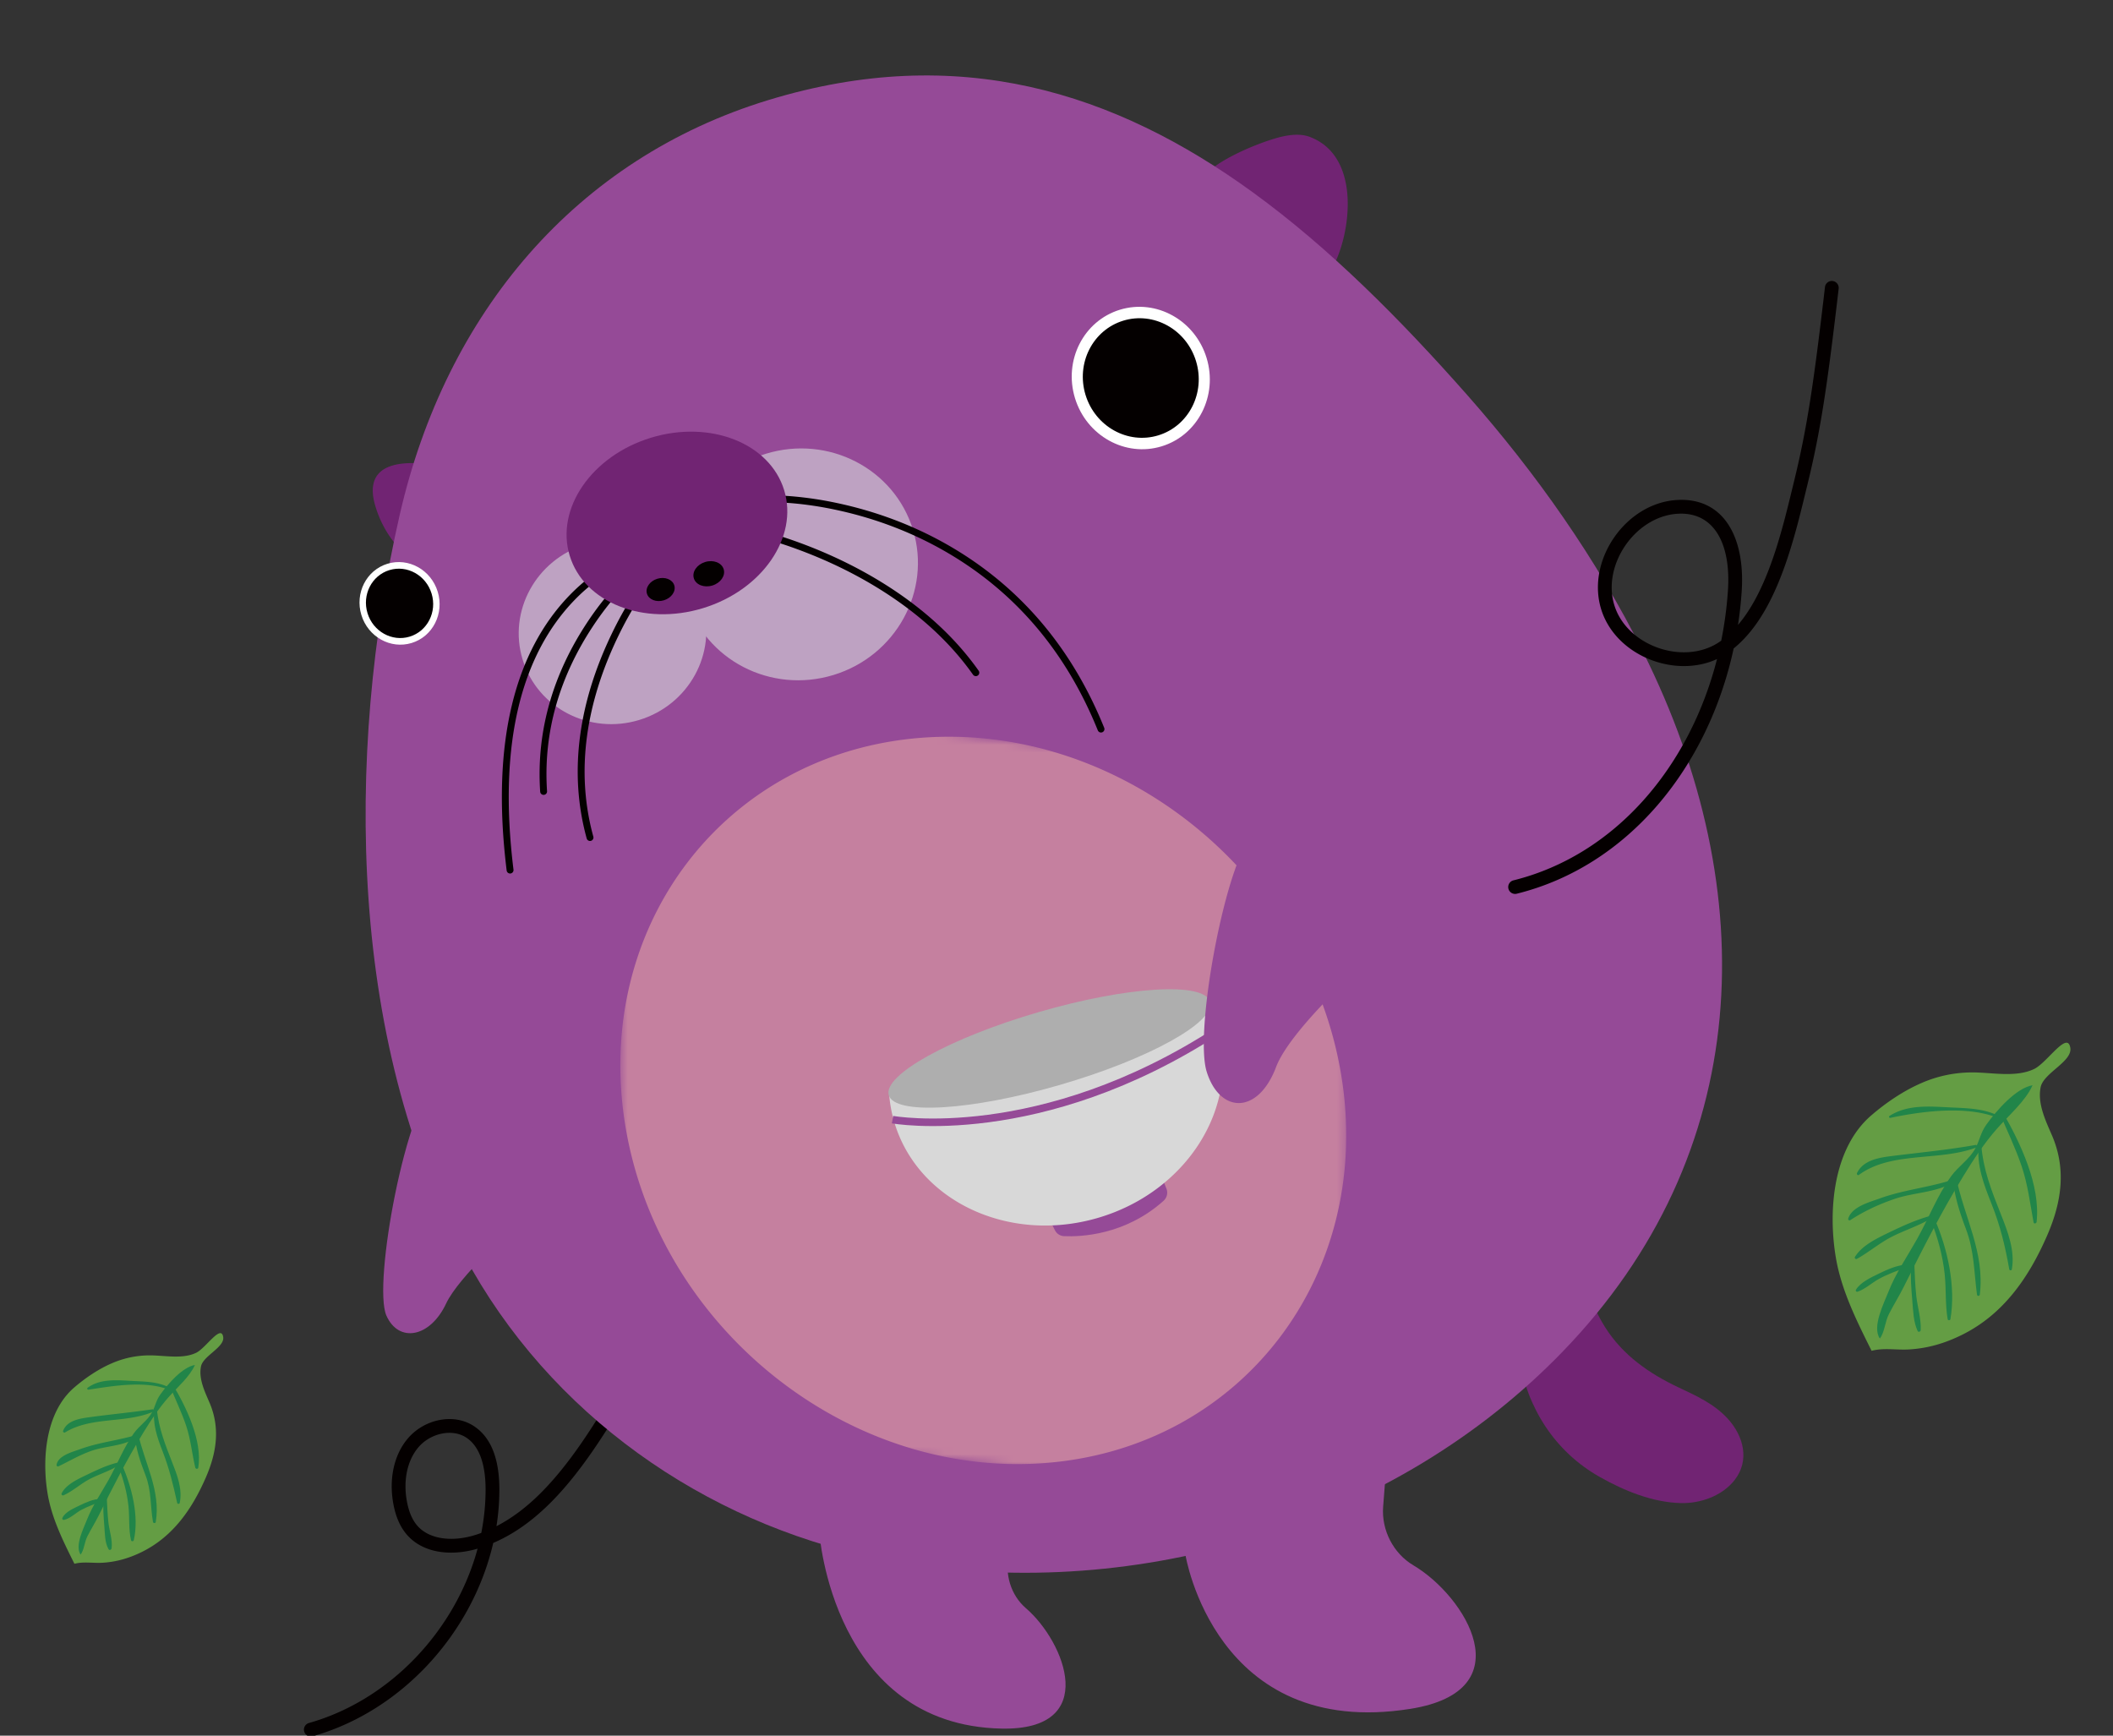 <svg xmlns="http://www.w3.org/2000/svg" xmlns:xlink="http://www.w3.org/1999/xlink" width="280" height="230" viewBox="0 0 280 230">
    <rect x="0" y="0" width="280" height="230" fill="#333333" stroke="none"/>
    <defs>
        <path id="a" d="M.333 96.015L.747.081l96.148 11.138-.412 95.934"/>
    </defs>
    <g fill="none" fill-rule="evenodd">
        <path fill="#712473" d="M209.241 153.896c-.716 7.309-.587 15.547 3.453 21.974 2.337 3.715 5.842 6.15 9.748 7.992 2.358 1.111 4.706 2.17 6.51 4.14 2.09 2.285 2.936 5.502.924 8.106-1.638 2.12-4.536 3.143-7.153 3.075-3.767-.098-7.494-1.634-10.735-3.463-5.975-3.375-9.624-9.147-10.73-15.889-1.028-6.259.1-13.57 3.786-19.955 1.224-2.12 2.737-4.034 4.197-5.98"/>
        <path fill="#040000" fill-rule="nonzero" d="M64.347 197.363c-.003-3.327-.836-5.795-2.65-6.915-1.862-1.15-4.695-.506-6.273 1.366-1.48 1.756-2 4.397-1.513 7.095.248 1.372.693 2.465 1.38 3.26 1.638 1.897 4.868 2.232 8.103 1.105.128-.045.256-.09.383-.138.375-1.897.571-3.83.57-5.773zm-10.438 6c-.929-1.076-1.494-2.463-1.795-4.13-.576-3.196.051-6.386 1.914-8.595 2.131-2.529 5.95-3.397 8.63-1.743 2.487 1.537 3.511 4.571 3.514 8.467.002 1.64-.13 3.272-.383 4.883 4.083-2.1 7.67-5.796 11.368-11.184a91.703 91.703 0 0 0 14.75-36.47.913.913 0 0 1 1.8.305 93.529 93.529 0 0 1-15.044 37.198c-4.221 6.15-8.36 10.243-13.304 12.373-2.734 11.902-12.088 22.269-23.916 25.614a.913.913 0 1 1-.497-1.757c10.789-3.051 19.43-12.33 22.342-23.1-3.64 1.063-7.296.55-9.379-1.861z"/>
        <path fill="#712473" d="M61.36 62.457s-14.262-4.417-11.64 4.539C52.34 75.952 61.63 77.54 61.63 77.54l-.27-15.084zM158.73 24.684c.67-2.933 8.573-6.038 11.291-6.61 1.173-.247 2.424-.356 3.546.068 6.344 2.394 5.633 11.358 3.54 16.24-.282.661-5.526 8.785-5.616 8.66l-8.254-11.392c-1.15-1.587-4.09-4.307-4.515-6.23a1.664 1.664 0 0 1 .008-.736"/>
        <path fill="#954A97" d="M206.123 180.079c.286-.287.57-.575.85-.865 25.517-26.291 26.63-61.012 10.759-92.812-6.14-12.301-14.15-23.668-23.23-33.97-8.98-10.186-18.348-19.57-28.438-26.91-18.358-13.35-39.104-19.932-64.245-12.261-25.487 7.775-42.723 28.198-48.842 54.922-7.235 31.595-7.001 71.125 9.6 100.102 11.904 20.775 32.889 34.469 55.487 38.556 31.338 5.67 65.45-4.093 88.06-26.762"/>
        <g transform="translate(81.678 92.204)">
            <mask id="b" fill="#fff">
                <use xlink:href="#a"/>
            </mask>
            <path fill="#C5809F" d="M49.645 5.745a48.16 48.16 0 0 0-9.134-.189c-26.175 1.968-43.77 25.077-39.29 51.62C5.172 80.6 24.988 98.87 47.587 101.488c3.006.349 6.065.42 9.14.188 26.175-1.962 43.765-25.072 39.29-51.619C92.062 26.631 72.242 8.361 49.645 5.745" mask="url(#b)"/>
        </g>
        <path fill="#BEA2C2" d="M93.076 80.141c1.96 6.423-1.784 13.257-8.362 15.264-6.577 2.007-13.498-1.573-15.458-7.996-1.96-6.423 1.784-13.257 8.362-15.264 6.578-2.007 13.5 1.573 15.458 7.996"/>
        <path fill="#BEA2C2" d="M120.984 70.208c2.47 8.096-2.25 16.71-10.541 19.24-8.292 2.53-17.016-1.983-19.487-10.08-2.47-8.096 2.25-16.71 10.542-19.24 8.291-2.53 17.016 1.983 19.486 10.08"/>
        <path fill="#040000" fill-rule="nonzero" d="M84.35 73.195a.456.456 0 0 1 .22.886c-.121.03-.362.103-.706.228-.58.21-1.228.49-1.928.85-2.006 1.032-4.014 2.49-5.89 4.447-6.792 7.084-10.106 18.599-8.001 35.636a.456.456 0 0 1-.906.112c-2.137-17.298 1.256-29.087 8.248-36.38 1.949-2.033 4.04-3.55 6.132-4.626a17.656 17.656 0 0 1 2.034-.897c.374-.136.645-.218.796-.256z"/>
        <path fill="#040000" fill-rule="nonzero" d="M85.51 76.528a.456.456 0 1 1 .718.563c-.065.083-.19.25-.368.498-.298.415-.63.901-.99 1.455a49.042 49.042 0 0 0-3.009 5.389c-4.104 8.548-5.67 17.593-3.237 26.432a.456.456 0 1 1-.88.242c-2.5-9.081-.897-18.34 3.294-27.07a49.95 49.95 0 0 1 3.066-5.488c.367-.567.708-1.066 1.014-1.493.185-.257.318-.435.391-.528z"/>
        <path fill="#040000" fill-rule="nonzero" d="M84.036 75.152a.456.456 0 1 1 .59.697c-.091.076-.267.232-.514.465-.416.391-.88.856-1.38 1.39a40.326 40.326 0 0 0-4.206 5.354c-4.233 6.428-6.572 13.746-6.035 21.79a.456.456 0 0 1-.911.06c-.551-8.26 1.848-15.77 6.184-22.352a41.234 41.234 0 0 1 4.3-5.475c.515-.55.993-1.027 1.422-1.432.26-.244.447-.41.55-.497zM102.642 66.13c0-.252.204-.456.456-.457.11 0 .304.004.58.015.452.019.972.052 1.556.104a47.63 47.63 0 0 1 5.484.826c5.65 1.18 11.297 3.304 16.57 6.611 8.264 5.183 14.822 12.791 19.032 23.214a.456.456 0 1 1-.846.342c-4.136-10.24-10.566-17.7-18.67-22.782-5.176-3.246-10.723-5.333-16.273-6.491a46.72 46.72 0 0 0-5.378-.81 32.01 32.01 0 0 0-1.512-.102c-.263-.01-.446-.014-.541-.014a.456.456 0 0 1-.458-.456zM99.99 71.037a.456.456 0 0 1 .195-.891c.074.016.212.048.41.097.33.081.71.182 1.138.302 1.221.343 2.58.777 4.045 1.31 4.18 1.52 8.362 3.525 12.267 6.075 4.67 3.05 8.627 6.683 11.64 10.95a.456.456 0 0 1-.746.526c-2.942-4.165-6.814-7.72-11.393-10.711-3.842-2.51-7.961-4.485-12.08-5.983a56.163 56.163 0 0 0-3.98-1.288 37.466 37.466 0 0 0-1.496-.387z"/>
        <path fill="#712473" d="M103.914 64.964c1.902 6.237-2.917 13.234-10.765 15.628-7.848 2.394-15.753-.72-17.656-6.957-1.902-6.237 2.917-13.233 10.765-15.628 7.848-2.394 15.753.721 17.656 6.957"/>
        <path fill="#040000" d="M89.352 77.568c.241.788-.375 1.675-1.376 1.98-1 .305-2.006-.086-2.247-.875-.24-.788.376-1.674 1.376-1.98 1.001-.305 2.007.087 2.247.875M95.898 75.428c.262.86-.41 1.828-1.503 2.162-1.092.333-2.19-.095-2.452-.955-.263-.861.41-1.829 1.502-2.162 1.092-.333 2.19.094 2.453.955"/>
        <path fill="#FFF" d="M159.889 47.433c1.525 5-1.143 10.243-5.96 11.713-4.816 1.469-9.956-1.393-11.482-6.392-1.524-4.999 1.144-10.242 5.96-11.711 4.816-1.47 9.957 1.391 11.482 6.39"/>
        <path fill="#040000" d="M158.49 47.86c1.28 4.197-.96 8.6-5.003 9.833-4.044 1.234-8.36-1.169-9.641-5.365-1.28-4.197.96-8.6 5.004-9.834 4.043-1.233 8.36 1.169 9.64 5.366"/>
        <path fill="#FFF" d="M58.005 78.413c.884 2.9-.664 5.941-3.457 6.793-2.794.853-5.775-.807-6.66-3.706-.885-2.9.663-5.942 3.456-6.794 2.794-.852 5.776.807 6.66 3.707"/>
        <path fill="#040000" d="M57.193 78.66c.743 2.435-.556 4.989-2.902 5.704-2.346.716-4.849-.678-5.592-3.112-.743-2.434.557-4.988 2.902-5.704 2.346-.716 4.85.678 5.592 3.113"/>
        <path fill="#954A97" d="M51.205 174.34c1.605 3.632 5.773 2.963 7.925-1.625 1.61-3.435 8.531-9.806 12.24-13.061 1.49-1.31 2.155-3.66 1.504-5.521-4.199-12.006-13.718-11.823-14.87-11.043-4.11 2.78-8.646 27.074-6.8 31.25M157.082 206.023s3.92 24.533 29.798 20.429c15.09-2.393 7.326-14.935.406-19.027-2.644-1.563-4.242-4.66-4.002-7.761l.613-7.893-26.815 14.252zM108.574 203.102s1.748 25.522 24.158 25.965c13.068.259 8.42-11.471 3.21-15.96-1.991-1.715-2.871-4.564-2.201-7.139l1.705-6.553-26.872 3.687z"/>
        <path fill="#649D44" d="M274.342 138.851c.3 1.82-3.54 3.321-3.928 5.212-.443 2.163.648 4.423 1.487 6.363 1.949 4.51 1.288 8.916-.648 13.344-2.395 5.482-5.744 10.39-11.285 13.129-2.251 1.112-4.509 1.779-7.012 1.924-1.638.096-3.349-.242-4.946.181-1.945-3.903-3.995-7.978-4.732-12.326-1.049-6.189-.406-14.463 4.666-18.85 1.97-1.704 4.318-3.295 6.702-4.32a16.73 16.73 0 0 1 6.488-1.394c2.67-.044 5.952.746 8.442-.47 1.7-.83 4.387-5.09 4.766-2.793"/>
        <g fill="#218549">
            <path d="M269.334 143.814c-.877 2.049-3.214 4.054-4.692 5.738-1.718 1.957-3.13 4.099-4.467 6.288-2.979 4.875-5.38 9.637-7.904 14.69-.63 1.258-1.34 2.382-1.963 3.603-.526 1.033-.57 2.407-1.203 3.247-1.072-1.55.542-4.676 1.13-6.185.947-2.43 2.52-4.721 3.806-7.013 1.51-2.693 2.702-5.796 4.505-8.308.932-1.3 2.42-2.232 3.2-3.672.581-1.075.714-2.118 1.467-3.162 1.368-1.9 3.922-4.84 6.12-5.226"/>
            <path d="M253.245 167.166c-.109 1.736.01 3.483.16 5.212.116 1.325.142 2.777.702 3.995.097.214.403.09.412-.111.07-1.487-.42-3.03-.585-4.506-.17-1.528-.209-3.056-.273-4.59-.011-.268-.4-.266-.416 0M255.873 161.684c.897 2.335 1.558 4.667 1.822 7.162.21 1.985.059 4.008.395 5.97.03.181.334.181.365 0 .743-4.342-.368-9.356-2.118-13.328-.115-.26-.568-.073-.464.196M258.742 155.986c.208 2.398.914 4.616 1.763 6.858 1.125 2.968 1.063 5.634 1.469 8.703.032.242.349.244.378 0 .682-5.592-2.086-10.274-3.166-15.62-.05-.248-.467-.196-.444.06M262.216 151.655c-.321 2.74.674 5.335 1.675 7.844 1.174 2.935 1.818 5.62 2.364 8.716.03.168.31.167.339 0 .442-2.479-.541-5.01-1.445-7.288-1.236-3.118-2.35-5.888-2.61-9.272-.015-.21-.298-.205-.323 0M264.96 147.43c.98 2.37 2.112 4.667 2.931 7.102.829 2.463 1.113 4.912 1.584 7.45.045.243.376.155.4-.055.539-4.859-2.168-10.528-4.551-14.65-.109-.187-.451-.06-.363.154M252.605 167.572c-1.264.115-2.46.626-3.588 1.183-1.033.51-2.466 1.139-3.083 2.158-.08.13.052.315.203.265 1.003-.329 1.886-1.172 2.816-1.685 1.185-.653 2.44-1.092 3.7-1.567.175-.067.17-.374-.048-.354"/>
            <path d="M255.915 161.094c-1.95.513-3.888 1.404-5.701 2.282-1.536.745-3.486 1.674-4.406 3.183-.1.165.098.35.26.26 1.642-.917 3.052-2.152 4.762-3 1.71-.849 3.578-1.442 5.207-2.438.151-.092.053-.333-.122-.287M258.137 156.526c-3.01.889-6.064 1.206-9.034 2.285-1.404.51-3.702 1.09-4.193 2.68-.045.146.133.288.265.203 1.89-1.217 3.695-2.06 5.831-2.801 2.394-.83 5.035-.818 7.316-1.928.246-.12.073-.515-.185-.439M261.775 151.726c-3.542.634-7.205.987-10.779 1.429-1.8.222-4.052.488-4.916 2.295-.068.144.087.364.247.247 4.298-3.17 10.663-1.774 15.542-3.633a.176.176 0 0 0-.094-.338M264.828 147.865c-2.025-.992-4.16-1.009-6.378-1.114-2.753-.13-5.643-.414-8.062 1.124-.139.088-.048.295.11.261 4.146-.881 10.08-1.661 14.22-.009.15.06.255-.191.11-.262"/>
        </g>
        <path fill="#649D44" d="M29.575 177.166c.225 1.363-2.65 2.486-2.94 3.902-.331 1.62.485 3.31 1.112 4.764 1.46 3.377.965 6.674-.484 9.99-1.794 4.103-4.3 7.777-8.448 9.828-1.686.833-3.376 1.332-5.25 1.44-1.227.072-2.507-.18-3.703.136-1.456-2.922-2.99-5.973-3.542-9.228-.786-4.633-.304-10.827 3.493-14.112 1.474-1.274 3.232-2.466 5.017-3.233a12.549 12.549 0 0 1 4.857-1.044c2-.033 4.456.558 6.32-.351 1.272-.621 3.285-3.811 3.568-2.092"/>
        <g fill="#218549">
            <path d="M25.826 180.881c-.656 1.534-2.406 3.036-3.513 4.296-1.286 1.465-2.343 3.069-3.344 4.708-2.23 3.65-4.027 7.214-5.917 10.997-.471.942-1.003 1.784-1.469 2.698-.394.773-.427 1.8-.9 2.43-.803-1.16.405-3.5.845-4.63.709-1.819 1.887-3.535 2.85-5.25 1.129-2.016 2.022-4.339 3.372-6.22.698-.972 1.81-1.67 2.395-2.749.435-.804.535-1.585 1.099-2.367 1.024-1.423 2.936-3.624 4.582-3.913"/>
            <path d="M13.729 198.364c-.104 1.296-.007 2.608.098 3.902.078.988.056 2.142.551 3.018.119.21.387.09.413-.111.14-1.088-.293-2.29-.42-3.373-.135-1.144-.158-2.289-.226-3.436-.016-.269-.395-.266-.416 0M15.687 194.277c.655 1.746 1.149 3.482 1.34 5.345.154 1.485-.002 3.03.335 4.482.042.18.324.18.366 0 .732-3.155-.28-7.142-1.577-10.023-.117-.26-.565-.074-.464.196M17.84 189.994c.13 1.938.75 3.714 1.447 5.514.804 2.077.613 4.062.988 6.186.031.18.335.182.365 0 .687-4.141-1.48-7.814-2.356-11.76-.055-.246-.462-.196-.445.06M20.463 186.709c-.27 1.939.368 3.776 1.065 5.571.904 2.323 1.422 4.46 1.95 6.88.037.167.303.169.339 0 .387-1.825-.341-3.698-1.007-5.389-.932-2.367-1.756-4.46-2.03-7.02-.017-.162-.29-.239-.317-.042M22.504 183.602c.693 1.788 1.553 3.502 2.162 5.325.616 1.842.77 3.7 1.216 5.569.045.185.36.202.392 0 .575-3.555-1.6-8.075-3.407-11.047-.112-.184-.448-.064-.363.153M13.303 198.622c-.961.043-1.873.447-2.727.864-.745.364-1.95.86-2.307 1.66-.066.147.041.296.203.265.799-.154 1.56-.925 2.277-1.313.85-.46 1.759-.76 2.645-1.14.166-.072.078-.344-.091-.336"/>
            <path d="M15.77 193.78c-1.474.31-2.944 1.022-4.3 1.674-1.122.54-2.718 1.26-3.297 2.431-.088.178.086.337.26.26 1.253-.562 2.327-1.588 3.583-2.215 1.27-.634 2.7-1.062 3.875-1.863a.158.158 0 0 0-.12-.287M17.427 190.34c-2.275.603-4.545.876-6.77 1.684-1.017.37-2.94.844-3.159 2.078-.028.16.118.275.265.204 1.473-.706 2.785-1.5 4.366-2.05 1.791-.623 3.798-.598 5.483-1.477.245-.128.075-.507-.185-.439M20.156 186.762c-2.771.408-5.566.665-8.34 1.048-1.304.18-2.94.437-3.455 1.803-.057.15.137.281.264.204 3.49-2.133 7.9-1.164 11.624-2.716.209-.087.132-.372-.093-.339M22.471 183.884c-1.526-.773-3.108-.796-4.793-.88-2.036-.101-4.315-.37-6.053.887-.136.098-.052.286.11.262 3.206-.485 7.435-1.234 10.625-.008.152.058.255-.189.111-.261"/>
        </g>
        <path fill="#040000" fill-rule="nonzero" d="M228.974 78.238c.417-6.22-1.864-10.477-6.712-10.154-5.665.38-10.092 6.955-8.277 12.312 1.818 5.366 9.408 7.848 14.003 4.57l.097-.07a50.78 50.78 0 0 0 .89-6.658zm-16.718 2.744c-2.201-6.496 3.026-14.26 9.885-14.72 6.268-.418 9.135 4.933 8.655 12.098a52.865 52.865 0 0 1-.488 4.453c2.078-2.434 3.736-5.915 5.152-10.43a85.858 85.858 0 0 0 1.251-4.446c.166-.647.33-1.307.53-2.123l.485-1.994c1.731-7.059 2.618-13.006 4.106-25.78a.913.913 0 0 1 1.814.212C242.149 51.1 241.254 57.1 239.5 64.254l-.486 1.994c-.201.822-.367 1.487-.534 2.142a87.62 87.62 0 0 1-1.278 4.54c-1.886 6.012-4.21 10.35-7.468 13-3.424 15.858-14.045 28.84-28.717 32.496a.913.913 0 1 1-.442-1.771c13.384-3.335 23.28-14.921 26.953-29.321-5.577 2.574-13.253-.394-15.272-6.352z"/>
        <path fill="#954A97" d="M138.966 161.378l.826 1.65c.228.457.683.76 1.194.782 2.157.1 8.093-.107 13.201-4.685.45-.402.608-1.04.384-1.6l-.824-2.06-14.78 5.913z"/>
        <path fill="#D8D8D8" d="M160.043 132.912c.532 1.022.97 2.106 1.301 3.246 3.053 10.505-4.069 21.808-15.905 25.247-11.837 3.44-23.907-2.287-26.96-12.79a17.764 17.764 0 0 1-.647-3.507"/>
        <path fill="#AEAEAE" d="M160.354 132.752c.775 2.665-8.13 7.595-19.888 11.012-11.758 3.417-21.918 4.027-22.693 1.361-.775-2.665 8.13-7.596 19.888-11.012 11.759-3.418 21.919-4.027 22.693-1.361"/>
        <path stroke="#954A97" d="M118.273 148.37s19.51 3.548 43.16-11.824"/>
        <path fill="#954A97" d="M159.9 142.011c1.711 5.522 6.777 5.775 9.196-.61 1.725-4.55 10.092-12.406 14.759-16.545a4.9 4.9 0 0 0 .662-6.611c-7.9-10.5-17.427-8.4-18.424-7.614-3.476 2.743-7.904 25.86-6.193 31.38"/>
    </g>
</svg>
